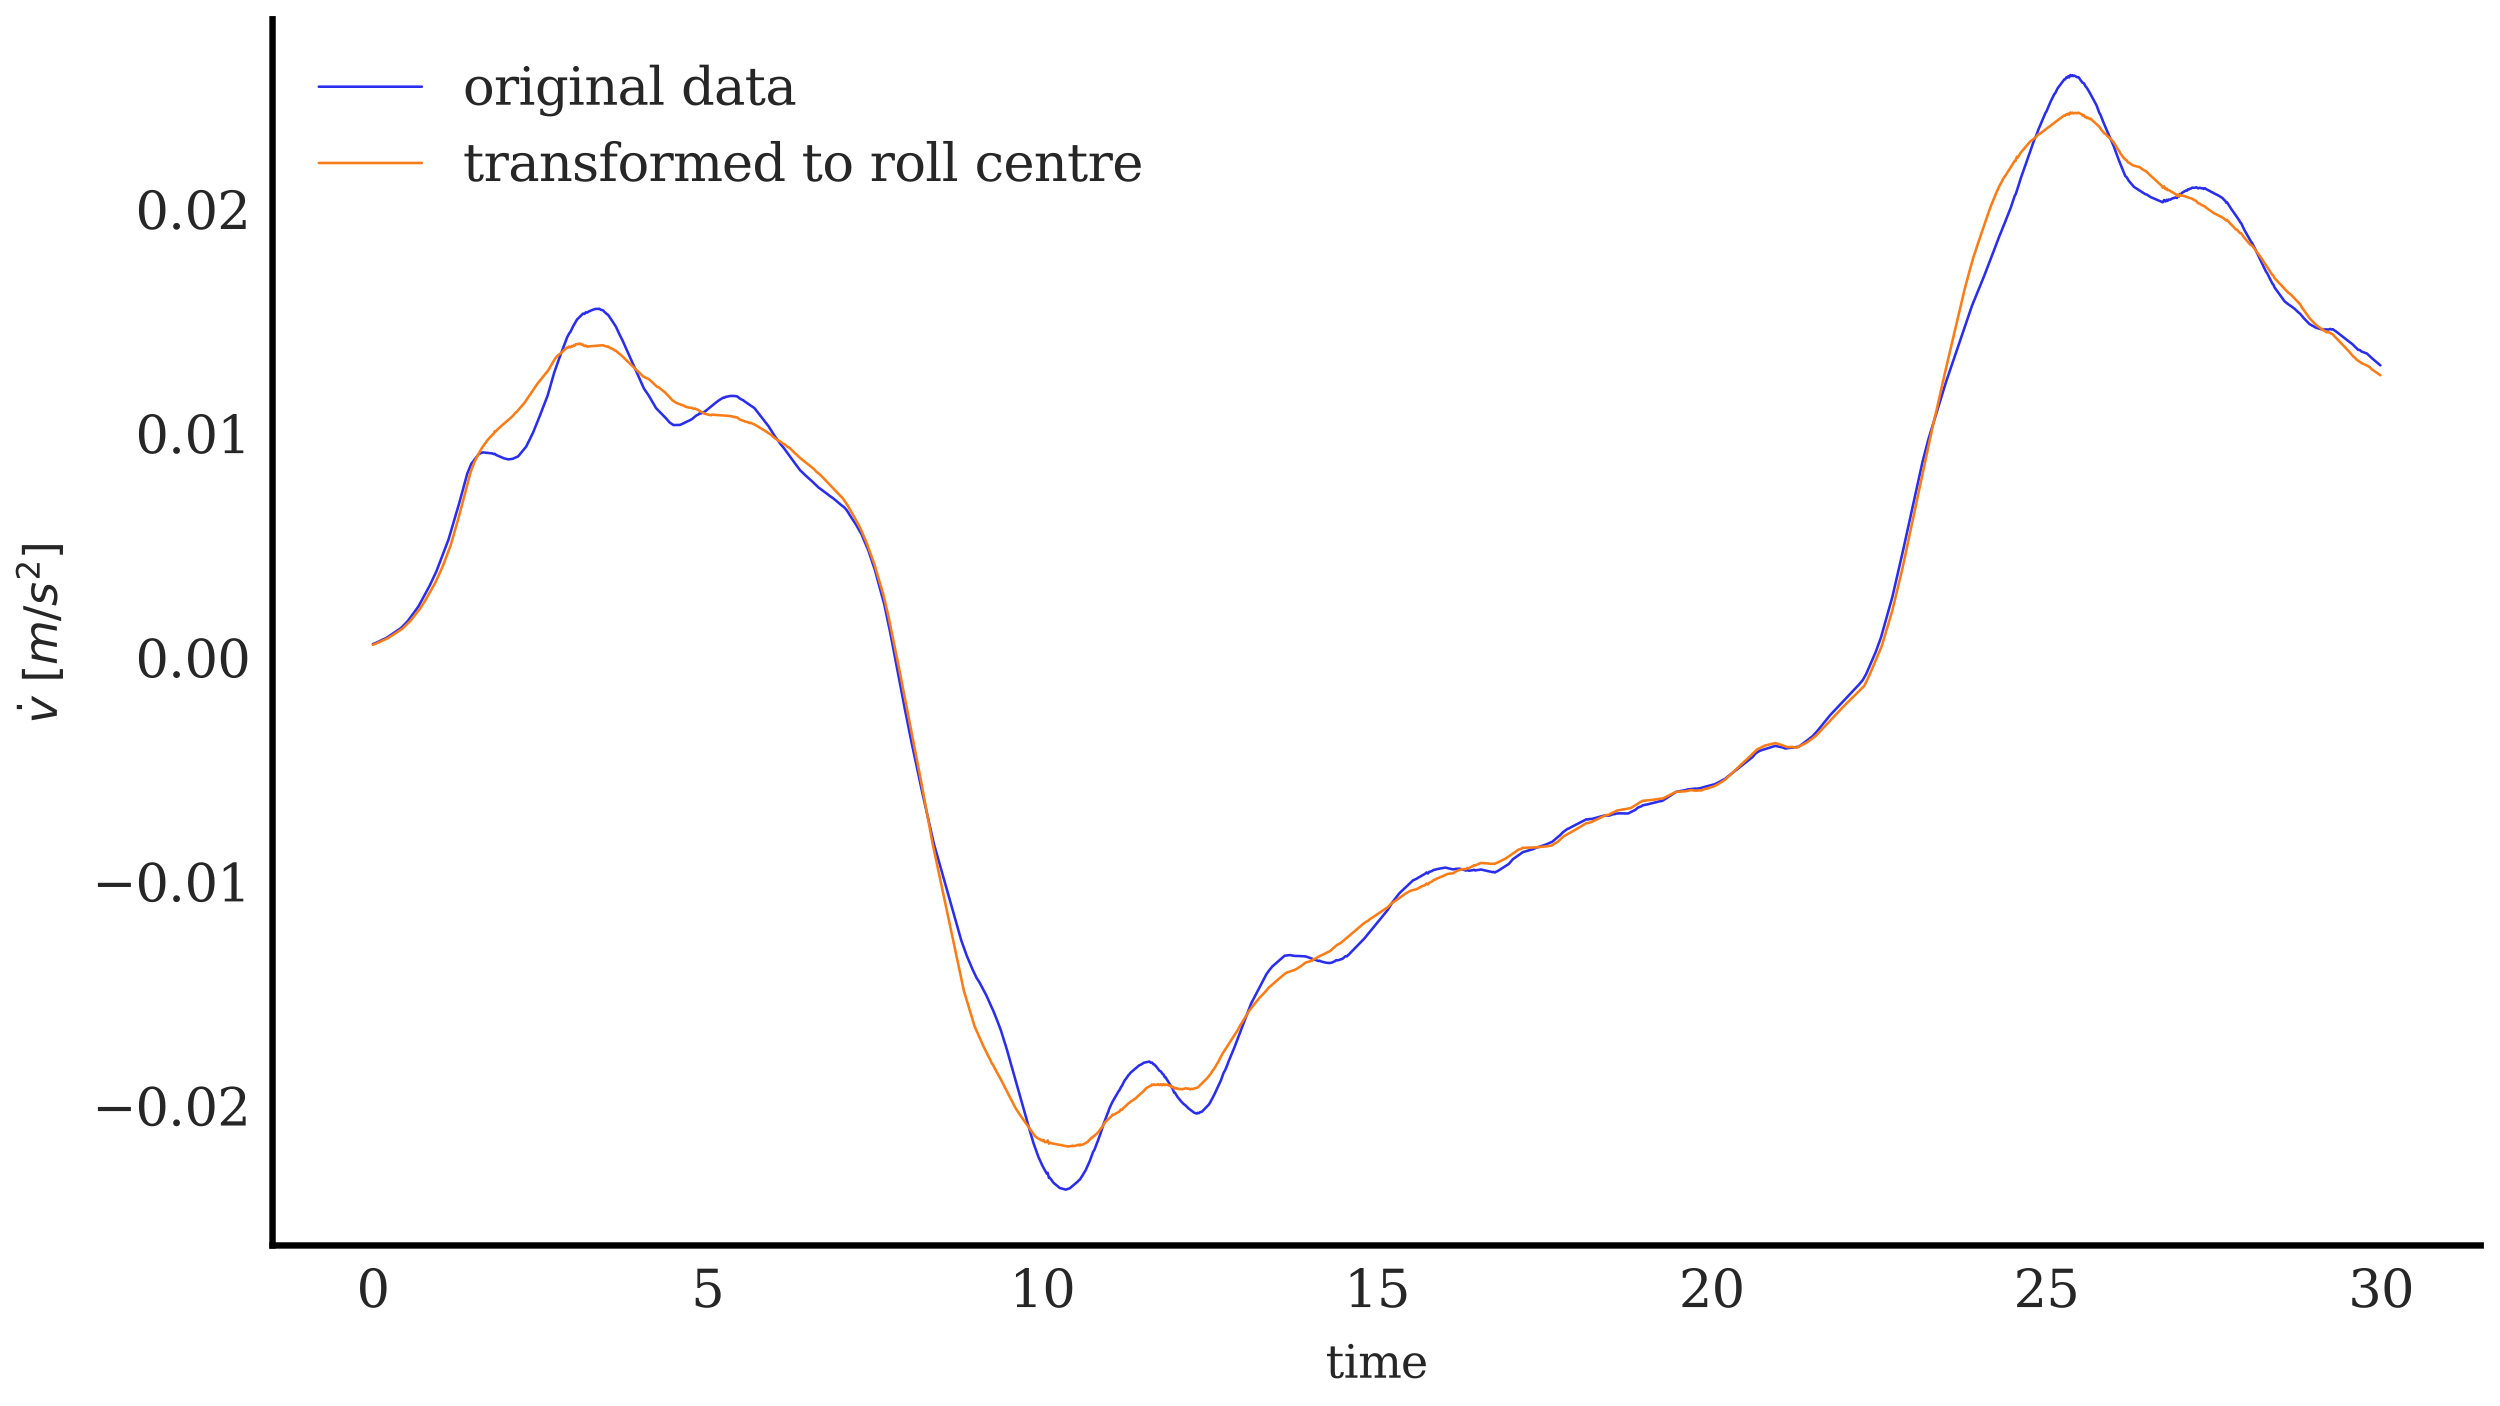 <?xml version="1.0" encoding="utf-8" standalone="no"?>
<!DOCTYPE svg PUBLIC "-//W3C//DTD SVG 1.1//EN"
  "http://www.w3.org/Graphics/SVG/1.1/DTD/svg11.dtd">
<svg xmlns:xlink="http://www.w3.org/1999/xlink" width="388.619pt" height="218.623pt" viewBox="0 0 388.619 218.623" xmlns="http://www.w3.org/2000/svg" version="1.1">
 <defs>
  <style type="text/css">*{stroke-linejoin: round; stroke-linecap: butt}</style>
 </defs>
 <g id="figure_1">
  <g id="patch_1">
   <path d="M 0 218.623 
L 388.619 218.623 
L 388.619 0 
L 0 0 
z
" style="fill: #ffffff"/>
  </g>
  <g id="axes_1">
   <g id="patch_2">
    <path d="M 42.366 193.606 
L 385.619 193.606 
L 385.619 3 
L 42.366 3 
z
" style="fill: #ffffff"/>
   </g>
   <g id="matplotlib.axis_1">
    <g id="xtick_1">
     <g id="line2d_1"/>
     <g id="text_1">
      <!-- 0 -->
      <g style="fill: #262626" transform="translate(55.424 203.184) scale(0.08 -0.08)">
       <defs>
        <path id="DejaVuSerif-30" d="M 2034 219 
Q 2513 219 2750 744 
Q 2988 1269 2988 2328 
Q 2988 3391 2750 3916 
Q 2513 4441 2034 4441 
Q 1556 4441 1318 3916 
Q 1081 3391 1081 2328 
Q 1081 1269 1318 744 
Q 1556 219 2034 219 
z
M 2034 -91 
Q 1275 -91 848 546 
Q 422 1184 422 2328 
Q 422 3475 848 4112 
Q 1275 4750 2034 4750 
Q 2797 4750 3222 4112 
Q 3647 3475 3647 2328 
Q 3647 1184 3222 546 
Q 2797 -91 2034 -91 
z
" transform="scale(0.016)"/>
       </defs>
       <use xlink:href="#DejaVuSerif-30"/>
      </g>
     </g>
    </g>
    <g id="xtick_2">
     <g id="line2d_2"/>
     <g id="text_2">
      <!-- 5 -->
      <g style="fill: #262626" transform="translate(107.449 203.184) scale(0.08 -0.08)">
       <defs>
        <path id="DejaVuSerif-35" d="M 3219 4666 
L 3219 4153 
L 1081 4153 
L 1081 2816 
Q 1244 2928 1461 2984 
Q 1678 3041 1947 3041 
Q 2703 3041 3140 2622 
Q 3578 2203 3578 1478 
Q 3578 738 3136 323 
Q 2694 -91 1894 -91 
Q 1572 -91 1234 -12 
Q 897 66 544 225 
L 544 1131 
L 897 1131 
Q 925 688 1179 453 
Q 1434 219 1894 219 
Q 2388 219 2653 544 
Q 2919 869 2919 1478 
Q 2919 2084 2655 2407 
Q 2391 2731 1894 2731 
Q 1613 2731 1398 2631 
Q 1184 2531 1019 2322 
L 750 2322 
L 750 4666 
L 3219 4666 
z
" transform="scale(0.016)"/>
       </defs>
       <use xlink:href="#DejaVuSerif-35"/>
      </g>
     </g>
    </g>
    <g id="xtick_3">
     <g id="line2d_3"/>
     <g id="text_3">
      <!-- 10 -->
      <g style="fill: #262626" transform="translate(156.93 203.184) scale(0.08 -0.08)">
       <defs>
        <path id="DejaVuSerif-31" d="M 909 0 
L 909 331 
L 1722 331 
L 1722 4213 
L 781 3603 
L 781 4013 
L 1919 4750 
L 2350 4750 
L 2350 331 
L 3163 331 
L 3163 0 
L 909 0 
z
" transform="scale(0.016)"/>
       </defs>
       <use xlink:href="#DejaVuSerif-31"/>
       <use xlink:href="#DejaVuSerif-30" x="63.623"/>
      </g>
     </g>
    </g>
    <g id="xtick_4">
     <g id="line2d_4"/>
     <g id="text_4">
      <!-- 15 -->
      <g style="fill: #262626" transform="translate(208.955 203.184) scale(0.08 -0.08)">
       <use xlink:href="#DejaVuSerif-31"/>
       <use xlink:href="#DejaVuSerif-35" x="63.623"/>
      </g>
     </g>
    </g>
    <g id="xtick_5">
     <g id="line2d_5"/>
     <g id="text_5">
      <!-- 20 -->
      <g style="fill: #262626" transform="translate(260.98 203.184) scale(0.08 -0.08)">
       <defs>
        <path id="DejaVuSerif-32" d="M 819 3553 
L 469 3553 
L 469 4384 
Q 803 4563 1142 4656 
Q 1481 4750 1806 4750 
Q 2534 4750 2956 4397 
Q 3378 4044 3378 3438 
Q 3378 2753 2422 1800 
Q 2347 1728 2309 1691 
L 1131 513 
L 3078 513 
L 3078 1088 
L 3444 1088 
L 3444 0 
L 434 0 
L 434 341 
L 1850 1753 
Q 2319 2222 2519 2614 
Q 2719 3006 2719 3438 
Q 2719 3909 2473 4175 
Q 2228 4441 1797 4441 
Q 1350 4441 1106 4219 
Q 863 3997 819 3553 
z
" transform="scale(0.016)"/>
       </defs>
       <use xlink:href="#DejaVuSerif-32"/>
       <use xlink:href="#DejaVuSerif-30" x="63.623"/>
      </g>
     </g>
    </g>
    <g id="xtick_6">
     <g id="line2d_6"/>
     <g id="text_6">
      <!-- 25 -->
      <g style="fill: #262626" transform="translate(313.005 203.184) scale(0.08 -0.08)">
       <use xlink:href="#DejaVuSerif-32"/>
       <use xlink:href="#DejaVuSerif-35" x="63.623"/>
      </g>
     </g>
    </g>
    <g id="xtick_7">
     <g id="line2d_7"/>
     <g id="text_7">
      <!-- 30 -->
      <g style="fill: #262626" transform="translate(365.031 203.184) scale(0.08 -0.08)">
       <defs>
        <path id="DejaVuSerif-33" d="M 622 4469 
Q 988 4606 1323 4678 
Q 1659 4750 1953 4750 
Q 2638 4750 3022 4454 
Q 3406 4159 3406 3634 
Q 3406 3213 3140 2930 
Q 2875 2647 2388 2547 
Q 2963 2466 3280 2130 
Q 3597 1794 3597 1259 
Q 3597 606 3158 257 
Q 2719 -91 1894 -91 
Q 1528 -91 1179 -12 
Q 831 66 488 225 
L 488 1131 
L 838 1131 
Q 869 681 1141 450 
Q 1413 219 1906 219 
Q 2384 219 2661 495 
Q 2938 772 2938 1253 
Q 2938 1803 2653 2086 
Q 2369 2369 1819 2369 
L 1522 2369 
L 1522 2688 
L 1678 2688 
Q 2225 2688 2498 2914 
Q 2772 3141 2772 3597 
Q 2772 4006 2547 4223 
Q 2322 4441 1900 4441 
Q 1478 4441 1245 4241 
Q 1013 4041 972 3647 
L 622 3647 
L 622 4469 
z
" transform="scale(0.016)"/>
       </defs>
       <use xlink:href="#DejaVuSerif-33"/>
       <use xlink:href="#DejaVuSerif-30" x="63.623"/>
      </g>
     </g>
    </g>
    <g id="text_8">
     <!-- time -->
     <g style="fill: #262626" transform="translate(206.076 214.167) scale(0.07 -0.07)">
      <defs>
       <path id="DejaVuSerif-74" d="M 691 2988 
L 184 2988 
L 184 3322 
L 691 3322 
L 691 4353 
L 1269 4353 
L 1269 3322 
L 2350 3322 
L 2350 2988 
L 1269 2988 
L 1269 878 
Q 1269 456 1350 337 
Q 1431 219 1650 219 
Q 1875 219 1978 351 
Q 2081 484 2088 781 
L 2522 781 
Q 2497 328 2275 118 
Q 2053 -91 1600 -91 
Q 1103 -91 897 129 
Q 691 350 691 878 
L 691 2988 
z
" transform="scale(0.016)"/>
       <path id="DejaVuSerif-69" d="M 622 4353 
Q 622 4497 726 4603 
Q 831 4709 978 4709 
Q 1122 4709 1226 4603 
Q 1331 4497 1331 4353 
Q 1331 4206 1228 4103 
Q 1125 4000 978 4000 
Q 831 4000 726 4103 
Q 622 4206 622 4353 
z
M 1356 331 
L 1900 331 
L 1900 0 
L 231 0 
L 231 331 
L 781 331 
L 781 2988 
L 231 2988 
L 231 3322 
L 1356 3322 
L 1356 331 
z
" transform="scale(0.016)"/>
       <path id="DejaVuSerif-6d" d="M 3316 2675 
Q 3481 3041 3739 3227 
Q 3997 3413 4341 3413 
Q 4863 3413 5119 3089 
Q 5375 2766 5375 2113 
L 5375 331 
L 5894 331 
L 5894 0 
L 4300 0 
L 4300 331 
L 4800 331 
L 4800 2047 
Q 4800 2556 4650 2772 
Q 4500 2988 4153 2988 
Q 3769 2988 3567 2697 
Q 3366 2406 3366 1850 
L 3366 331 
L 3866 331 
L 3866 0 
L 2291 0 
L 2291 331 
L 2791 331 
L 2791 2069 
Q 2791 2566 2641 2777 
Q 2491 2988 2144 2988 
Q 1759 2988 1557 2697 
Q 1356 2406 1356 1850 
L 1356 331 
L 1856 331 
L 1856 0 
L 263 0 
L 263 331 
L 781 331 
L 781 2994 
L 231 2994 
L 231 3322 
L 1356 3322 
L 1356 2731 
Q 1516 3063 1762 3238 
Q 2009 3413 2322 3413 
Q 2709 3413 2968 3220 
Q 3228 3028 3316 2675 
z
" transform="scale(0.016)"/>
       <path id="DejaVuSerif-65" d="M 3469 1600 
L 991 1600 
L 991 1575 
Q 991 903 1244 561 
Q 1497 219 1991 219 
Q 2369 219 2611 417 
Q 2853 616 2950 1006 
L 3413 1006 
Q 3275 459 2904 184 
Q 2534 -91 1931 -91 
Q 1203 -91 761 389 
Q 319 869 319 1663 
Q 319 2450 753 2931 
Q 1188 3413 1894 3413 
Q 2647 3413 3050 2948 
Q 3453 2484 3469 1600 
z
M 2791 1931 
Q 2772 2513 2545 2808 
Q 2319 3103 1894 3103 
Q 1497 3103 1269 2806 
Q 1041 2509 991 1931 
L 2791 1931 
z
" transform="scale(0.016)"/>
      </defs>
      <use xlink:href="#DejaVuSerif-74"/>
      <use xlink:href="#DejaVuSerif-69" x="40.186"/>
      <use xlink:href="#DejaVuSerif-6d" x="72.168"/>
      <use xlink:href="#DejaVuSerif-65" x="166.992"/>
     </g>
    </g>
   </g>
   <g id="matplotlib.axis_2">
    <g id="ytick_1">
     <g id="line2d_8"/>
     <g id="text_9">
      <!-- −0.02 -->
      <g style="fill: #262626" transform="translate(14.35 174.96) scale(0.08 -0.08)">
       <defs>
        <path id="DejaVuSerif-2212" d="M 678 2259 
L 4684 2259 
L 4684 1753 
L 678 1753 
L 678 2259 
z
" transform="scale(0.016)"/>
        <path id="DejaVuSerif-2e" d="M 603 325 
Q 603 500 722 622 
Q 841 744 1019 744 
Q 1191 744 1312 622 
Q 1434 500 1434 325 
Q 1434 153 1312 31 
Q 1191 -91 1019 -91 
Q 841 -91 722 29 
Q 603 150 603 325 
z
" transform="scale(0.016)"/>
       </defs>
       <use xlink:href="#DejaVuSerif-2212"/>
       <use xlink:href="#DejaVuSerif-30" x="83.789"/>
       <use xlink:href="#DejaVuSerif-2e" x="147.412"/>
       <use xlink:href="#DejaVuSerif-30" x="179.199"/>
       <use xlink:href="#DejaVuSerif-32" x="242.822"/>
      </g>
     </g>
    </g>
    <g id="ytick_2">
     <g id="line2d_9"/>
     <g id="text_10">
      <!-- −0.01 -->
      <g style="fill: #262626" transform="translate(14.35 140.12) scale(0.08 -0.08)">
       <use xlink:href="#DejaVuSerif-2212"/>
       <use xlink:href="#DejaVuSerif-30" x="83.789"/>
       <use xlink:href="#DejaVuSerif-2e" x="147.412"/>
       <use xlink:href="#DejaVuSerif-30" x="179.199"/>
       <use xlink:href="#DejaVuSerif-31" x="242.822"/>
      </g>
     </g>
    </g>
    <g id="ytick_3">
     <g id="line2d_10"/>
     <g id="text_11">
      <!-- 0.00 -->
      <g style="fill: #262626" transform="translate(21.054 105.28) scale(0.08 -0.08)">
       <use xlink:href="#DejaVuSerif-30"/>
       <use xlink:href="#DejaVuSerif-2e" x="63.623"/>
       <use xlink:href="#DejaVuSerif-30" x="95.41"/>
       <use xlink:href="#DejaVuSerif-30" x="159.033"/>
      </g>
     </g>
    </g>
    <g id="ytick_4">
     <g id="line2d_11"/>
     <g id="text_12">
      <!-- 0.01 -->
      <g style="fill: #262626" transform="translate(21.054 70.439) scale(0.08 -0.08)">
       <use xlink:href="#DejaVuSerif-30"/>
       <use xlink:href="#DejaVuSerif-2e" x="63.623"/>
       <use xlink:href="#DejaVuSerif-30" x="95.41"/>
       <use xlink:href="#DejaVuSerif-31" x="159.033"/>
      </g>
     </g>
    </g>
    <g id="ytick_5">
     <g id="line2d_12"/>
     <g id="text_13">
      <!-- 0.02 -->
      <g style="fill: #262626" transform="translate(21.054 35.599) scale(0.08 -0.08)">
       <use xlink:href="#DejaVuSerif-30"/>
       <use xlink:href="#DejaVuSerif-2e" x="63.623"/>
       <use xlink:href="#DejaVuSerif-30" x="95.41"/>
       <use xlink:href="#DejaVuSerif-32" x="159.033"/>
      </g>
     </g>
    </g>
    <g id="text_14">
     <!-- $\dot{v}$ $[m/s^2]$ -->
     <g style="fill: #262626" transform="translate(8.894 112.478) rotate(-90) scale(0.07 -0.07)">
      <defs>
       <path id="DejaVuSans-307" d="M -1894 4863 
L -1319 4863 
L -1319 4134 
L -1894 4134 
L -1894 4863 
z
M -1600 3584 
L -1600 3584 
z
" transform="scale(0.016)"/>
       <path id="DejaVuSans-Oblique-76" d="M 459 3500 
L 1069 3500 
L 1581 525 
L 3256 3500 
L 3866 3500 
L 1875 0 
L 1100 0 
L 459 3500 
z
" transform="scale(0.016)"/>
       <path id="DejaVuSerif-20" transform="scale(0.016)"/>
       <path id="DejaVuSans-5b" d="M 550 4863 
L 1875 4863 
L 1875 4416 
L 1125 4416 
L 1125 -397 
L 1875 -397 
L 1875 -844 
L 550 -844 
L 550 4863 
z
" transform="scale(0.016)"/>
       <path id="DejaVuSans-Oblique-6d" d="M 5747 2113 
L 5338 0 
L 4763 0 
L 5166 2094 
Q 5191 2228 5203 2325 
Q 5216 2422 5216 2491 
Q 5216 2772 5059 2928 
Q 4903 3084 4622 3084 
Q 4203 3084 3875 2770 
Q 3547 2456 3450 1953 
L 3066 0 
L 2491 0 
L 2900 2094 
Q 2925 2209 2937 2307 
Q 2950 2406 2950 2484 
Q 2950 2769 2794 2926 
Q 2638 3084 2363 3084 
Q 1938 3084 1609 2770 
Q 1281 2456 1184 1953 
L 800 0 
L 225 0 
L 909 3500 
L 1484 3500 
L 1375 2956 
Q 1609 3263 1923 3423 
Q 2238 3584 2597 3584 
Q 2978 3584 3223 3384 
Q 3469 3184 3519 2828 
Q 3781 3197 4126 3390 
Q 4472 3584 4856 3584 
Q 5306 3584 5551 3325 
Q 5797 3066 5797 2591 
Q 5797 2488 5784 2364 
Q 5772 2241 5747 2113 
z
" transform="scale(0.016)"/>
       <path id="DejaVuSans-2f" d="M 1625 4666 
L 2156 4666 
L 531 -594 
L 0 -594 
L 1625 4666 
z
" transform="scale(0.016)"/>
       <path id="DejaVuSans-Oblique-73" d="M 3200 3397 
L 3091 2853 
Q 2863 2978 2609 3040 
Q 2356 3103 2088 3103 
Q 1634 3103 1373 2948 
Q 1113 2794 1113 2528 
Q 1113 2219 1719 2053 
Q 1766 2041 1788 2034 
L 1972 1978 
Q 2547 1819 2739 1644 
Q 2931 1469 2931 1166 
Q 2931 609 2489 259 
Q 2047 -91 1331 -91 
Q 1053 -91 747 -37 
Q 441 16 72 128 
L 184 722 
Q 500 559 806 475 
Q 1113 391 1394 391 
Q 1816 391 2080 572 
Q 2344 753 2344 1031 
Q 2344 1331 1650 1516 
L 1591 1531 
L 1394 1581 
Q 956 1697 753 1886 
Q 550 2075 550 2369 
Q 550 2928 970 3256 
Q 1391 3584 2113 3584 
Q 2397 3584 2667 3537 
Q 2938 3491 3200 3397 
z
" transform="scale(0.016)"/>
       <path id="DejaVuSans-32" d="M 1228 531 
L 3431 531 
L 3431 0 
L 469 0 
L 469 531 
Q 828 903 1448 1529 
Q 2069 2156 2228 2338 
Q 2531 2678 2651 2914 
Q 2772 3150 2772 3378 
Q 2772 3750 2511 3984 
Q 2250 4219 1831 4219 
Q 1534 4219 1204 4116 
Q 875 4013 500 3803 
L 500 4441 
Q 881 4594 1212 4672 
Q 1544 4750 1819 4750 
Q 2544 4750 2975 4387 
Q 3406 4025 3406 3419 
Q 3406 3131 3298 2873 
Q 3191 2616 2906 2266 
Q 2828 2175 2409 1742 
Q 1991 1309 1228 531 
z
" transform="scale(0.016)"/>
       <path id="DejaVuSans-5d" d="M 1947 4863 
L 1947 -844 
L 622 -844 
L 622 -397 
L 1369 -397 
L 1369 4416 
L 622 4416 
L 622 4863 
L 1947 4863 
z
" transform="scale(0.016)"/>
      </defs>
      <use xlink:href="#DejaVuSans-307" transform="translate(62.389 11.953)"/>
      <use xlink:href="#DejaVuSans-Oblique-76" transform="translate(0 0.766)"/>
      <use xlink:href="#DejaVuSerif-20" transform="translate(59.18 0.766)"/>
      <use xlink:href="#DejaVuSans-5b" transform="translate(90.967 0.766)"/>
      <use xlink:href="#DejaVuSans-Oblique-6d" transform="translate(129.98 0.766)"/>
      <use xlink:href="#DejaVuSans-2f" transform="translate(227.393 0.766)"/>
      <use xlink:href="#DejaVuSans-Oblique-73" transform="translate(261.084 0.766)"/>
      <use xlink:href="#DejaVuSans-32" transform="translate(317.833 39.047) scale(0.7)"/>
      <use xlink:href="#DejaVuSans-5d" transform="translate(365.104 0.766)"/>
     </g>
    </g>
   </g>
   <g id="line2d_13">
    <path d="M 57.969 100.121 
L 58.489 99.913 
L 60.154 99.107 
L 62.339 97.622 
L 63.38 96.548 
L 65.044 94.276 
L 66.813 90.996 
L 67.854 88.775 
L 69.727 83.845 
L 71.391 78.187 
L 72.64 73.61 
L 73.264 72.097 
L 74.409 70.61 
L 74.617 70.498 
L 75.033 70.321 
L 76.49 70.477 
L 76.803 70.594 
L 76.906 70.533 
L 77.114 70.722 
L 77.426 70.859 
L 78.363 71.249 
L 78.779 71.349 
L 78.987 71.41 
L 79.507 71.347 
L 79.716 71.314 
L 80.548 70.938 
L 81.797 69.417 
L 82.837 67.306 
L 83.878 64.732 
L 85.126 61.49 
L 86.167 57.87 
L 86.895 55.809 
L 88.144 52.474 
L 88.352 52.062 
L 88.56 51.713 
L 88.664 51.609 
L 89.08 50.743 
L 89.704 49.656 
L 90.641 48.742 
L 90.849 48.802 
L 91.057 48.549 
L 91.265 48.597 
L 91.577 48.384 
L 92.41 48.06 
L 92.618 48.015 
L 92.826 48.012 
L 93.034 48.029 
L 93.138 47.987 
L 93.346 48.124 
L 93.762 48.256 
L 93.971 48.489 
L 94.178 48.673 
L 94.387 48.866 
L 94.491 48.904 
L 94.803 49.353 
L 95.323 50.128 
L 95.739 50.774 
L 96.259 51.9 
L 96.78 52.95 
L 100.109 60.422 
L 100.838 61.476 
L 101.982 63.442 
L 103.647 65.149 
L 104.063 65.649 
L 104.688 66.074 
L 105.728 66.048 
L 107.393 65.248 
L 107.705 65.046 
L 107.913 64.851 
L 108.329 64.523 
L 108.537 64.46 
L 108.745 64.265 
L 108.954 64.28 
L 109.474 64.029 
L 109.682 63.885 
L 110.619 63.123 
L 111.035 62.787 
L 111.347 62.529 
L 111.867 62.154 
L 112.075 62.024 
L 112.491 61.787 
L 112.595 61.84 
L 112.803 61.685 
L 113.012 61.659 
L 113.532 61.554 
L 113.74 61.552 
L 114.156 61.555 
L 114.469 61.608 
L 114.572 61.604 
L 114.989 61.942 
L 115.301 62.117 
L 115.509 62.202 
L 115.717 62.374 
L 117.278 63.44 
L 119.463 66.253 
L 120.399 67.741 
L 121.44 69.162 
L 121.856 69.66 
L 123.521 71.951 
L 124.353 73.071 
L 125.186 73.876 
L 126.122 74.717 
L 127.267 75.806 
L 127.579 76.029 
L 129.035 77.124 
L 129.452 77.411 
L 130.076 77.923 
L 130.7 78.456 
L 131.221 78.85 
L 131.637 79.331 
L 132.365 80.494 
L 132.989 81.43 
L 133.926 83.063 
L 134.966 85.522 
L 136.007 88.609 
L 137.464 93.977 
L 138.4 98.423 
L 140.689 110.384 
L 141.73 115.562 
L 143.394 123.332 
L 145.163 131.126 
L 149.429 146.191 
L 150.262 148.519 
L 151.198 150.731 
L 151.822 152.033 
L 152.239 152.677 
L 153.175 154.449 
L 153.383 154.859 
L 154.216 156.721 
L 154.424 157.174 
L 154.944 158.475 
L 155.568 160.112 
L 156.505 163.108 
L 160.147 175.991 
L 160.667 177.728 
L 161.395 179.781 
L 162.02 181.166 
L 162.54 182.123 
L 162.748 182.459 
L 162.852 182.317 
L 163.06 183.102 
L 163.164 183.039 
L 163.58 183.6 
L 163.788 183.888 
L 164.309 184.31 
L 164.517 184.481 
L 164.725 184.663 
L 165.661 184.921 
L 165.869 184.859 
L 166.285 184.724 
L 167.534 183.668 
L 167.742 183.432 
L 167.846 183.392 
L 168.055 183.059 
L 168.262 182.735 
L 168.783 181.861 
L 169.407 180.473 
L 169.927 179.032 
L 170.135 178.724 
L 170.344 178.145 
L 170.656 177.349 
L 171.072 176.205 
L 171.592 174.608 
L 172.529 172.129 
L 172.841 171.466 
L 173.049 171.072 
L 173.882 169.631 
L 173.985 169.513 
L 174.298 168.913 
L 174.401 168.803 
L 174.818 167.949 
L 175.026 167.703 
L 175.442 167.092 
L 175.546 167.017 
L 175.754 166.737 
L 177.107 165.587 
L 177.419 165.458 
L 177.835 165.192 
L 178.668 165.017 
L 178.876 165.198 
L 179.084 165.168 
L 179.292 165.439 
L 179.396 165.443 
L 179.708 165.75 
L 180.228 166.43 
L 180.436 166.547 
L 180.749 166.965 
L 180.853 167.013 
L 181.061 167.457 
L 181.165 167.433 
L 182.309 169.302 
L 182.517 169.835 
L 182.622 169.827 
L 183.038 170.509 
L 183.662 171.277 
L 183.974 171.591 
L 184.39 171.921 
L 184.702 172.262 
L 185.639 172.974 
L 186.055 173.101 
L 186.159 172.99 
L 186.367 173.038 
L 186.576 172.862 
L 186.783 172.852 
L 186.992 172.649 
L 187.928 171.683 
L 188.136 171.34 
L 188.761 170.147 
L 189.801 167.903 
L 190.217 166.741 
L 190.425 166.391 
L 190.738 165.666 
L 190.946 165.08 
L 191.882 162.824 
L 194.483 155.999 
L 196.876 151.409 
L 197.397 150.7 
L 197.813 150.201 
L 198.437 149.664 
L 199.686 148.565 
L 200.518 148.466 
L 201.247 148.594 
L 201.663 148.606 
L 201.871 148.607 
L 202.911 148.668 
L 203.12 148.724 
L 204.992 149.394 
L 205.096 149.338 
L 205.409 149.466 
L 206.033 149.633 
L 206.449 149.689 
L 206.657 149.696 
L 207.073 149.626 
L 207.386 149.457 
L 207.49 149.443 
L 207.698 149.253 
L 207.906 149.28 
L 208.218 149.204 
L 208.738 149.012 
L 209.154 148.635 
L 209.363 148.671 
L 209.571 148.442 
L 209.675 148.393 
L 209.883 148.153 
L 212.068 145.905 
L 215.71 141.452 
L 216.438 140.272 
L 217.478 138.917 
L 217.895 138.503 
L 219.664 136.839 
L 220.184 136.612 
L 220.392 136.473 
L 221.433 135.879 
L 221.64 135.741 
L 221.745 135.619 
L 221.953 135.779 
L 222.161 135.543 
L 222.577 135.406 
L 222.889 135.212 
L 223.097 135.199 
L 223.306 135.116 
L 224.658 134.864 
L 225.802 135.134 
L 226.011 135.129 
L 226.219 135.074 
L 226.427 135.056 
L 226.843 135.032 
L 227.051 135.083 
L 227.363 135.162 
L 227.884 135.332 
L 228.092 135.242 
L 228.3 135.352 
L 228.508 135.331 
L 228.924 135.277 
L 229.132 135.199 
L 229.34 135.318 
L 229.548 135.255 
L 229.965 135.214 
L 230.173 135.158 
L 232.046 135.58 
L 232.15 135.521 
L 232.358 135.634 
L 232.566 135.511 
L 232.774 135.43 
L 234.543 134.294 
L 235.167 133.566 
L 236.728 132.46 
L 238.289 132.006 
L 238.913 131.729 
L 239.121 131.69 
L 239.329 131.605 
L 240.057 131.36 
L 240.37 131.254 
L 241.306 130.841 
L 242.555 129.782 
L 242.971 129.351 
L 243.699 128.828 
L 243.907 128.777 
L 244.22 128.58 
L 246.613 127.352 
L 246.821 127.394 
L 247.029 127.317 
L 247.445 127.306 
L 249.422 126.761 
L 250.15 126.785 
L 250.775 126.561 
L 250.983 126.567 
L 251.191 126.475 
L 251.711 126.429 
L 253.064 126.457 
L 254.208 125.889 
L 254.625 125.53 
L 255.145 125.342 
L 255.353 125.187 
L 256.081 125.04 
L 257.538 124.676 
L 257.85 124.583 
L 258.267 124.526 
L 258.474 124.453 
L 260.555 123.097 
L 262.116 122.794 
L 262.325 122.717 
L 263.469 122.586 
L 263.885 122.6 
L 264.197 122.536 
L 266.59 121.888 
L 267.007 121.678 
L 268.151 121.073 
L 268.984 120.398 
L 272.417 117.69 
L 272.937 117.088 
L 273.562 116.7 
L 275.955 115.946 
L 277.1 116.189 
L 277.516 116.353 
L 279.597 116.079 
L 280.533 115.39 
L 281.782 114.417 
L 282.51 113.614 
L 284.487 111.17 
L 288.961 106.425 
L 289.586 105.681 
L 290.106 104.741 
L 291.563 101.369 
L 292.395 99.084 
L 294.164 92.788 
L 295.829 85.552 
L 298.846 71.819 
L 299.783 68.219 
L 302.488 59.426 
L 306.546 47.512 
L 308.419 42.929 
L 310.188 38.321 
L 310.396 37.762 
L 310.812 36.66 
L 311.02 36.173 
L 311.956 33.832 
L 312.581 32.238 
L 313.205 30.372 
L 313.309 30.256 
L 313.621 29.314 
L 314.142 27.664 
L 316.222 21.735 
L 316.535 21.059 
L 316.847 20.18 
L 317.991 17.481 
L 318.095 17.369 
L 318.512 16.385 
L 318.72 15.885 
L 319.344 14.614 
L 319.448 14.539 
L 319.864 13.714 
L 320.905 12.323 
L 321.009 12.347 
L 321.217 12.022 
L 321.321 12.087 
L 321.529 11.855 
L 321.633 12.03 
L 321.841 11.664 
L 321.945 11.815 
L 322.153 11.691 
L 322.257 11.831 
L 322.466 11.747 
L 322.882 12.012 
L 323.09 12 
L 323.714 12.844 
L 323.922 12.927 
L 324.235 13.481 
L 324.338 13.584 
L 324.547 13.909 
L 324.755 14.253 
L 325.899 16.372 
L 326.315 17.494 
L 326.523 17.865 
L 326.94 18.943 
L 327.564 20.412 
L 328.604 22.801 
L 329.333 24.806 
L 330.373 27.38 
L 330.581 27.54 
L 330.894 28.075 
L 331.726 29.059 
L 333.495 30.193 
L 333.703 30.232 
L 334.015 30.451 
L 334.327 30.645 
L 336.2 31.443 
L 336.408 31.09 
L 336.616 31.311 
L 336.825 31.057 
L 336.929 31.227 
L 337.137 31.012 
L 337.345 31.047 
L 337.657 30.861 
L 338.281 30.675 
L 338.385 30.779 
L 338.593 30.371 
L 338.698 30.557 
L 338.906 30.139 
L 339.01 30.168 
L 339.322 29.885 
L 339.842 29.597 
L 339.946 29.635 
L 340.154 29.412 
L 340.258 29.444 
L 340.466 29.307 
L 340.57 29.32 
L 340.778 29.17 
L 341.195 29.197 
L 341.403 29.11 
L 341.715 29.278 
L 341.923 29.184 
L 342.235 29.276 
L 342.443 29.253 
L 342.547 29.374 
L 342.755 29.255 
L 342.964 29.412 
L 343.172 29.521 
L 343.588 29.728 
L 343.796 29.869 
L 343.9 29.886 
L 344.108 30.026 
L 344.836 30.384 
L 345.045 30.514 
L 345.461 30.764 
L 345.773 31.108 
L 345.877 31.184 
L 346.085 31.525 
L 346.189 31.452 
L 346.813 32.434 
L 348.062 34.222 
L 348.27 34.603 
L 348.374 34.679 
L 348.894 35.767 
L 349.935 37.601 
L 350.039 37.704 
L 350.351 38.293 
L 350.559 38.705 
L 352.224 42.187 
L 352.432 42.485 
L 352.744 43.114 
L 353.265 44.135 
L 353.369 44.198 
L 353.577 44.689 
L 355.137 46.847 
L 355.762 47.339 
L 356.282 47.692 
L 356.698 48.007 
L 357.322 48.6 
L 357.531 48.759 
L 357.843 49.13 
L 358.155 49.493 
L 358.987 50.358 
L 359.508 50.67 
L 359.612 50.693 
L 359.82 50.838 
L 360.028 50.947 
L 361.068 51.247 
L 361.485 51.201 
L 362.005 51.224 
L 362.213 51.129 
L 362.421 51.224 
L 362.629 51.177 
L 362.941 51.409 
L 363.149 51.533 
L 365.438 53.327 
L 365.647 53.472 
L 366.583 54.395 
L 366.791 54.387 
L 367.103 54.648 
L 367.936 54.958 
L 368.768 55.733 
L 370.017 56.792 
L 370.017 56.792 
" clip-path="url(#pfe47a6d3ce)" style="fill: none; stroke: #2a2eec; stroke-width: 0.4; stroke-linecap: round"/>
   </g>
   <g id="line2d_14">
    <path d="M 57.969 100.234 
L 58.489 100.035 
L 60.362 99.161 
L 62.547 97.736 
L 63.796 96.51 
L 65.252 94.67 
L 66.085 93.372 
L 67.646 90.622 
L 68.79 88.112 
L 70.039 84.814 
L 71.287 80.478 
L 73.161 73.37 
L 73.785 71.75 
L 74.305 70.698 
L 74.929 69.601 
L 75.866 68.305 
L 76.074 68.087 
L 76.594 67.518 
L 76.698 67.503 
L 76.906 67.054 
L 77.01 67.118 
L 77.426 66.66 
L 79.611 64.758 
L 80.132 64.155 
L 80.34 63.99 
L 81.484 62.68 
L 83.566 59.613 
L 83.878 59.232 
L 85.23 57.548 
L 86.271 55.767 
L 86.791 55.179 
L 86.999 55.053 
L 88.144 54.024 
L 88.248 54.059 
L 88.456 53.879 
L 88.664 53.994 
L 88.872 53.787 
L 88.976 53.88 
L 89.184 53.687 
L 89.288 53.756 
L 89.496 53.507 
L 89.808 53.501 
L 90.016 53.405 
L 90.121 53.494 
L 90.329 53.445 
L 90.433 53.57 
L 90.641 53.576 
L 90.849 53.796 
L 91.057 53.714 
L 91.265 53.883 
L 91.577 53.843 
L 93.762 53.66 
L 93.971 53.775 
L 94.178 53.832 
L 94.387 53.883 
L 94.491 53.851 
L 94.699 54.012 
L 95.115 54.187 
L 95.323 54.323 
L 95.427 54.345 
L 95.635 54.527 
L 95.739 54.527 
L 96.052 54.808 
L 96.468 55.123 
L 96.78 55.426 
L 100.005 58.533 
L 100.63 58.828 
L 100.838 58.909 
L 102.19 60.162 
L 102.398 60.187 
L 102.607 60.388 
L 103.335 60.955 
L 104.376 62.054 
L 104.583 62.273 
L 105.104 62.618 
L 105.728 62.858 
L 106.248 63.039 
L 106.561 63.216 
L 107.185 63.379 
L 107.393 63.392 
L 107.497 63.374 
L 107.809 63.558 
L 108.017 63.493 
L 108.226 63.599 
L 108.433 63.68 
L 109.578 64.34 
L 109.786 64.362 
L 109.994 64.44 
L 110.514 64.551 
L 110.722 64.434 
L 110.931 64.477 
L 113.22 64.645 
L 113.74 64.712 
L 114.26 64.855 
L 114.469 64.872 
L 114.572 64.875 
L 114.989 65.194 
L 115.301 65.332 
L 115.509 65.382 
L 115.925 65.557 
L 116.341 65.652 
L 116.445 65.762 
L 116.653 65.715 
L 116.966 65.846 
L 117.382 66.024 
L 118.318 66.611 
L 118.942 66.977 
L 119.879 67.599 
L 120.191 67.902 
L 121.024 68.526 
L 121.232 68.594 
L 121.752 68.988 
L 121.96 69.055 
L 122.376 69.41 
L 122.896 69.747 
L 123.313 70.21 
L 123.625 70.486 
L 124.457 71.259 
L 126.538 72.918 
L 126.85 73.275 
L 127.267 73.611 
L 127.579 73.88 
L 131.012 77.473 
L 131.741 78.527 
L 133.093 80.915 
L 133.718 82.083 
L 134.654 84.235 
L 135.903 87.655 
L 137.36 92.615 
L 138.088 95.731 
L 139.753 103.855 
L 143.186 121.48 
L 144.955 131.055 
L 149.846 154.065 
L 151.51 159.576 
L 152.863 162.615 
L 153.799 164.493 
L 154.216 165.37 
L 154.32 165.452 
L 154.736 166.26 
L 155.256 167.218 
L 155.568 167.77 
L 156.817 170.212 
L 157.857 172.226 
L 158.066 172.566 
L 158.482 173.2 
L 160.875 176.596 
L 161.083 176.746 
L 161.499 177.061 
L 161.603 177.044 
L 161.811 177.241 
L 161.915 177.187 
L 162.123 177.376 
L 162.228 177.223 
L 162.436 177.552 
L 162.644 177.536 
L 162.748 177.532 
L 162.852 177.276 
L 163.06 177.778 
L 163.164 177.61 
L 163.476 177.724 
L 165.973 178.211 
L 166.182 178.192 
L 166.494 178.165 
L 166.702 178.092 
L 166.806 178.178 
L 167.014 178.102 
L 167.118 178.137 
L 167.326 178.051 
L 167.534 178.026 
L 167.638 177.932 
L 167.846 178.062 
L 167.95 177.916 
L 168.158 177.982 
L 168.471 177.843 
L 169.095 177.487 
L 169.303 177.249 
L 169.511 177.025 
L 169.72 176.825 
L 169.823 176.831 
L 170.032 176.574 
L 170.135 176.57 
L 170.344 176.325 
L 170.448 176.294 
L 170.656 176.028 
L 170.76 175.97 
L 170.968 175.647 
L 171.384 175.114 
L 171.8 174.428 
L 172.841 173.454 
L 172.945 173.26 
L 173.049 173.332 
L 173.882 172.85 
L 173.985 172.839 
L 174.193 172.482 
L 174.401 172.513 
L 174.61 172.261 
L 175.234 171.702 
L 175.442 171.479 
L 175.546 171.452 
L 175.754 171.244 
L 176.17 170.992 
L 176.379 170.804 
L 176.483 170.81 
L 176.795 170.468 
L 177.731 169.662 
L 178.147 169.176 
L 178.772 168.808 
L 178.876 168.809 
L 179.084 168.589 
L 179.292 168.671 
L 179.396 168.569 
L 179.604 168.649 
L 179.812 168.611 
L 179.916 168.624 
L 180.02 168.519 
L 180.228 168.668 
L 180.436 168.539 
L 180.645 168.71 
L 180.853 168.505 
L 181.061 168.696 
L 181.269 168.57 
L 181.477 168.658 
L 181.581 168.628 
L 181.789 168.789 
L 181.893 168.739 
L 182.101 168.974 
L 182.309 168.943 
L 182.517 169.211 
L 182.622 169.074 
L 182.83 169.222 
L 182.934 169.162 
L 183.142 169.278 
L 183.35 169.251 
L 183.454 169.341 
L 183.662 169.283 
L 183.766 169.319 
L 183.974 169.254 
L 184.39 169.159 
L 184.598 169.248 
L 184.807 169.207 
L 185.015 169.337 
L 185.223 169.258 
L 185.431 169.284 
L 185.639 169.194 
L 186.055 169.085 
L 186.263 168.974 
L 187.408 167.846 
L 187.616 167.657 
L 188.24 166.848 
L 188.553 166.343 
L 188.656 166.264 
L 188.969 165.742 
L 189.489 164.869 
L 189.697 164.432 
L 190.113 163.668 
L 190.321 163.358 
L 192.402 160.111 
L 192.611 159.713 
L 192.819 159.351 
L 194.171 157.145 
L 195.003 156.069 
L 195.836 155.049 
L 196.668 154.194 
L 197.189 153.547 
L 199.582 151.486 
L 199.998 151.18 
L 201.247 150.779 
L 201.663 150.54 
L 201.975 150.348 
L 203.015 149.603 
L 203.432 149.495 
L 203.848 149.345 
L 203.952 149.342 
L 204.16 149.103 
L 204.368 149.08 
L 204.784 148.809 
L 206.761 147.836 
L 207.802 146.915 
L 208.426 146.575 
L 211.964 143.567 
L 212.38 143.276 
L 212.588 143.174 
L 212.692 143.124 
L 212.9 142.913 
L 215.71 141.042 
L 216.23 140.497 
L 217.895 139.334 
L 218.415 138.949 
L 219.247 138.473 
L 219.56 138.381 
L 220.08 138.26 
L 220.496 138.072 
L 220.912 137.829 
L 221.536 137.586 
L 221.745 137.334 
L 221.953 137.494 
L 222.161 137.231 
L 222.577 137.041 
L 222.889 136.788 
L 223.097 136.736 
L 223.306 136.603 
L 225.074 135.839 
L 225.386 135.81 
L 225.802 135.763 
L 226.011 135.672 
L 226.219 135.531 
L 226.635 135.317 
L 227.051 135.191 
L 227.259 135.127 
L 227.571 135.11 
L 227.78 135.078 
L 227.884 135.096 
L 228.092 134.924 
L 228.3 134.952 
L 228.508 134.851 
L 228.924 134.645 
L 229.132 134.496 
L 229.34 134.543 
L 229.548 134.414 
L 229.965 134.251 
L 230.173 134.141 
L 231.213 134.213 
L 231.838 134.293 
L 232.046 134.26 
L 232.254 134.259 
L 232.358 134.295 
L 232.566 134.171 
L 232.774 134.09 
L 233.815 133.565 
L 234.023 133.473 
L 236.104 132.038 
L 236.312 132.011 
L 236.728 131.786 
L 238.393 131.739 
L 238.601 131.733 
L 239.121 131.689 
L 239.329 131.659 
L 240.057 131.598 
L 240.37 131.563 
L 241.202 131.441 
L 241.618 131.155 
L 242.138 130.865 
L 242.971 130.076 
L 243.804 129.593 
L 244.323 129.305 
L 244.844 129.007 
L 246.613 127.947 
L 246.821 127.958 
L 247.133 127.847 
L 247.445 127.757 
L 249.63 126.71 
L 250.047 126.659 
L 250.671 126.329 
L 251.399 125.988 
L 253.48 125.618 
L 254.104 125.244 
L 255.041 124.638 
L 255.145 124.627 
L 255.353 124.486 
L 255.977 124.425 
L 256.601 124.362 
L 256.914 124.33 
L 258.162 124.144 
L 258.474 124.127 
L 260.555 123.085 
L 262.012 123.004 
L 262.844 122.818 
L 263.573 122.909 
L 264.509 122.86 
L 264.821 122.712 
L 265.446 122.567 
L 265.862 122.406 
L 266.382 122.256 
L 267.007 121.94 
L 268.151 121.217 
L 268.984 120.43 
L 272.729 116.901 
L 273.146 116.487 
L 274.394 115.885 
L 275.955 115.512 
L 276.995 115.82 
L 277.828 116.133 
L 278.66 116.111 
L 279.285 116.233 
L 280.845 115.442 
L 282.302 114.352 
L 285.112 111.378 
L 285.84 110.596 
L 286.464 109.925 
L 289.794 106.62 
L 290.522 105.125 
L 292.499 100.468 
L 294.164 94.883 
L 295.725 88.382 
L 300.407 66.394 
L 301.135 63.308 
L 302.28 58.193 
L 305.401 44.947 
L 306.234 41.852 
L 306.754 40.034 
L 307.378 38.134 
L 309.251 32.629 
L 309.563 31.808 
L 310.396 29.797 
L 310.812 28.88 
L 311.02 28.518 
L 311.54 27.529 
L 311.748 27.296 
L 313.205 24.969 
L 313.309 25.012 
L 313.517 24.362 
L 313.621 24.527 
L 313.933 24.032 
L 314.142 23.692 
L 315.39 22.232 
L 315.598 22.001 
L 316.431 21.339 
L 316.535 21.311 
L 316.743 20.958 
L 316.951 20.897 
L 320.281 18.381 
L 320.489 18.22 
L 320.905 17.941 
L 321.009 17.998 
L 321.217 17.749 
L 321.321 17.832 
L 321.529 17.648 
L 321.633 17.823 
L 321.841 17.491 
L 321.945 17.631 
L 322.153 17.501 
L 322.257 17.619 
L 322.57 17.563 
L 322.778 17.558 
L 322.882 17.617 
L 323.09 17.517 
L 323.402 17.681 
L 323.61 17.787 
L 323.714 17.959 
L 323.922 17.894 
L 324.13 18.222 
L 324.338 18.188 
L 324.443 18.366 
L 324.651 18.312 
L 324.859 18.515 
L 324.963 18.44 
L 326.211 19.586 
L 326.42 19.831 
L 326.628 20.15 
L 327.148 20.745 
L 327.356 20.876 
L 327.564 21.1 
L 327.98 21.503 
L 328.188 21.689 
L 328.604 22.169 
L 329.229 23.218 
L 329.437 23.5 
L 329.645 23.893 
L 330.165 24.593 
L 330.269 24.662 
L 330.478 24.904 
L 330.581 24.912 
L 330.79 25.244 
L 330.998 25.304 
L 331.206 25.48 
L 331.518 25.668 
L 331.726 25.754 
L 332.662 26.006 
L 332.975 26.28 
L 333.703 26.696 
L 334.119 27.128 
L 335.68 28.553 
L 335.888 28.758 
L 336.096 28.95 
L 336.2 29.178 
L 336.408 28.981 
L 336.616 29.381 
L 336.825 29.299 
L 336.929 29.563 
L 337.137 29.527 
L 337.449 29.742 
L 337.657 29.847 
L 338.281 30.239 
L 338.385 30.44 
L 338.593 30.225 
L 338.698 30.509 
L 338.906 30.285 
L 339.01 30.41 
L 339.218 30.412 
L 339.53 30.469 
L 340.05 30.646 
L 340.466 30.803 
L 340.675 30.85 
L 341.403 31.264 
L 341.715 31.614 
L 341.923 31.637 
L 342.235 31.881 
L 342.443 31.952 
L 342.652 32.079 
L 342.755 32.077 
L 342.964 32.299 
L 343.276 32.52 
L 344.108 33.115 
L 345.565 33.857 
L 346.085 34.283 
L 346.189 34.179 
L 346.605 34.663 
L 346.917 34.977 
L 347.542 35.653 
L 347.75 35.716 
L 348.166 36.211 
L 348.374 36.243 
L 348.79 36.848 
L 349.831 38.076 
L 350.039 38.147 
L 350.351 38.525 
L 350.559 38.799 
L 351.6 40.227 
L 351.912 40.742 
L 353.265 42.783 
L 353.369 42.807 
L 353.577 43.231 
L 355.658 45.446 
L 356.178 45.849 
L 357.531 47.285 
L 357.947 47.969 
L 358.571 48.831 
L 358.987 49.433 
L 359.82 50.306 
L 360.132 50.605 
L 361.381 51.474 
L 361.589 51.54 
L 361.693 51.673 
L 361.901 51.613 
L 362.109 51.713 
L 362.629 51.977 
L 362.941 52.332 
L 363.253 52.647 
L 364.19 53.624 
L 365.022 54.503 
L 365.438 54.968 
L 365.855 55.46 
L 366.063 55.615 
L 366.375 55.932 
L 367.103 56.446 
L 368.04 56.866 
L 368.248 56.999 
L 368.352 57.037 
L 368.664 57.382 
L 370.017 58.329 
L 370.017 58.329 
" clip-path="url(#pfe47a6d3ce)" style="fill: none; stroke: #fa7c17; stroke-width: 0.4; stroke-linecap: round"/>
   </g>
   <g id="patch_3">
    <path d="M 42.366 193.606 
L 42.366 3 
" style="fill: none; stroke: #000000; stroke-linejoin: miter; stroke-linecap: square"/>
   </g>
   <g id="patch_4">
    <path d="M 42.366 193.606 
L 385.619 193.606 
" style="fill: none; stroke: #000000; stroke-linejoin: miter; stroke-linecap: square"/>
   </g>
   <g id="legend_1">
    <g id="line2d_15">
     <path d="M 49.566 13.479 
L 57.566 13.479 
L 65.566 13.479 
" style="fill: none; stroke: #2a2eec; stroke-width: 0.4; stroke-linecap: round"/>
    </g>
    <g id="text_15">
     <!-- original data -->
     <g style="fill: #262626" transform="translate(71.966 16.279) scale(0.08 -0.08)">
      <defs>
       <path id="DejaVuSerif-6f" d="M 1925 219 
Q 2388 219 2623 584 
Q 2859 950 2859 1663 
Q 2859 2375 2623 2739 
Q 2388 3103 1925 3103 
Q 1463 3103 1227 2739 
Q 991 2375 991 1663 
Q 991 950 1228 584 
Q 1466 219 1925 219 
z
M 1925 -91 
Q 1200 -91 759 389 
Q 319 869 319 1663 
Q 319 2456 758 2934 
Q 1197 3413 1925 3413 
Q 2653 3413 3092 2934 
Q 3531 2456 3531 1663 
Q 3531 869 3092 389 
Q 2653 -91 1925 -91 
z
" transform="scale(0.016)"/>
       <path id="DejaVuSerif-72" d="M 3059 3328 
L 3059 2497 
L 2728 2497 
Q 2713 2744 2591 2866 
Q 2469 2988 2234 2988 
Q 1809 2988 1582 2694 
Q 1356 2400 1356 1850 
L 1356 331 
L 2022 331 
L 2022 0 
L 263 0 
L 263 331 
L 781 331 
L 781 2994 
L 231 2994 
L 231 3322 
L 1356 3322 
L 1356 2731 
Q 1525 3078 1790 3245 
Q 2056 3413 2438 3413 
Q 2578 3413 2733 3391 
Q 2888 3369 3059 3328 
z
" transform="scale(0.016)"/>
       <path id="DejaVuSerif-67" d="M 3359 2988 
L 3359 72 
Q 3359 -644 2965 -1033 
Q 2572 -1422 1844 -1422 
Q 1516 -1422 1216 -1362 
Q 916 -1303 641 -1184 
L 641 -488 
L 941 -488 
Q 997 -813 1206 -963 
Q 1416 -1113 1806 -1113 
Q 2313 -1113 2548 -827 
Q 2784 -541 2784 72 
L 2784 519 
Q 2616 206 2355 57 
Q 2094 -91 1709 -91 
Q 1097 -91 708 395 
Q 319 881 319 1663 
Q 319 2444 706 2928 
Q 1094 3413 1709 3413 
Q 2094 3413 2355 3264 
Q 2616 3116 2784 2803 
L 2784 3322 
L 3909 3322 
L 3909 2988 
L 3359 2988 
z
M 2784 1825 
Q 2784 2422 2554 2737 
Q 2325 3053 1888 3053 
Q 1444 3053 1217 2703 
Q 991 2353 991 1663 
Q 991 975 1217 622 
Q 1444 269 1888 269 
Q 2325 269 2554 583 
Q 2784 897 2784 1497 
L 2784 1825 
z
" transform="scale(0.016)"/>
       <path id="DejaVuSerif-6e" d="M 263 0 
L 263 331 
L 781 331 
L 781 2988 
L 231 2988 
L 231 3322 
L 1356 3322 
L 1356 2731 
Q 1516 3069 1770 3241 
Q 2025 3413 2363 3413 
Q 2913 3413 3172 3097 
Q 3431 2781 3431 2113 
L 3431 331 
L 3944 331 
L 3944 0 
L 2356 0 
L 2356 331 
L 2853 331 
L 2853 1931 
Q 2853 2541 2703 2767 
Q 2553 2994 2175 2994 
Q 1775 2994 1565 2701 
Q 1356 2409 1356 1850 
L 1356 331 
L 1856 331 
L 1856 0 
L 263 0 
z
" transform="scale(0.016)"/>
       <path id="DejaVuSerif-61" d="M 2547 1044 
L 2547 1747 
L 1806 1747 
Q 1378 1747 1168 1562 
Q 959 1378 959 997 
Q 959 650 1171 447 
Q 1384 244 1747 244 
Q 2106 244 2326 466 
Q 2547 688 2547 1044 
z
M 3122 2075 
L 3122 331 
L 3634 331 
L 3634 0 
L 2547 0 
L 2547 359 
Q 2356 128 2106 18 
Q 1856 -91 1522 -91 
Q 969 -91 644 203 
Q 319 497 319 997 
Q 319 1513 691 1797 
Q 1063 2081 1741 2081 
L 2547 2081 
L 2547 2309 
Q 2547 2688 2317 2895 
Q 2088 3103 1672 3103 
Q 1328 3103 1125 2947 
Q 922 2791 872 2484 
L 575 2484 
L 575 3156 
Q 875 3284 1158 3348 
Q 1441 3413 1709 3413 
Q 2400 3413 2761 3070 
Q 3122 2728 3122 2075 
z
" transform="scale(0.016)"/>
       <path id="DejaVuSerif-6c" d="M 1313 331 
L 1856 331 
L 1856 0 
L 184 0 
L 184 331 
L 738 331 
L 738 4531 
L 184 4531 
L 184 4863 
L 1313 4863 
L 1313 331 
z
" transform="scale(0.016)"/>
       <path id="DejaVuSerif-64" d="M 3359 331 
L 3909 331 
L 3909 0 
L 2784 0 
L 2784 519 
Q 2616 206 2355 57 
Q 2094 -91 1709 -91 
Q 1097 -91 708 395 
Q 319 881 319 1663 
Q 319 2444 706 2928 
Q 1094 3413 1709 3413 
Q 2094 3413 2355 3264 
Q 2616 3116 2784 2803 
L 2784 4531 
L 2241 4531 
L 2241 4863 
L 3359 4863 
L 3359 331 
z
M 2784 1497 
L 2784 1825 
Q 2784 2422 2554 2737 
Q 2325 3053 1888 3053 
Q 1444 3053 1217 2703 
Q 991 2353 991 1663 
Q 991 975 1217 622 
Q 1444 269 1888 269 
Q 2325 269 2554 583 
Q 2784 897 2784 1497 
z
" transform="scale(0.016)"/>
      </defs>
      <use xlink:href="#DejaVuSerif-6f"/>
      <use xlink:href="#DejaVuSerif-72" x="60.205"/>
      <use xlink:href="#DejaVuSerif-69" x="108.008"/>
      <use xlink:href="#DejaVuSerif-67" x="139.99"/>
      <use xlink:href="#DejaVuSerif-69" x="204.004"/>
      <use xlink:href="#DejaVuSerif-6e" x="235.986"/>
      <use xlink:href="#DejaVuSerif-61" x="300.391"/>
      <use xlink:href="#DejaVuSerif-6c" x="360.01"/>
      <use xlink:href="#DejaVuSerif-20" x="391.992"/>
      <use xlink:href="#DejaVuSerif-64" x="423.779"/>
      <use xlink:href="#DejaVuSerif-61" x="487.793"/>
      <use xlink:href="#DejaVuSerif-74" x="547.412"/>
      <use xlink:href="#DejaVuSerif-61" x="587.598"/>
     </g>
    </g>
    <g id="line2d_16">
     <path d="M 49.566 25.335 
L 57.566 25.335 
L 65.566 25.335 
" style="fill: none; stroke: #fa7c17; stroke-width: 0.4; stroke-linecap: round"/>
    </g>
    <g id="text_16">
     <!-- transformed to roll centre -->
     <g style="fill: #262626" transform="translate(71.966 28.135) scale(0.08 -0.08)">
      <defs>
       <path id="DejaVuSerif-73" d="M 359 184 
L 359 959 
L 691 959 
Q 703 588 923 403 
Q 1144 219 1575 219 
Q 1963 219 2166 364 
Q 2369 509 2369 788 
Q 2369 1006 2220 1140 
Q 2072 1275 1594 1428 
L 1178 1569 
Q 750 1706 558 1912 
Q 366 2119 366 2438 
Q 366 2894 700 3153 
Q 1034 3413 1625 3413 
Q 1888 3413 2178 3344 
Q 2469 3275 2778 3144 
L 2778 2419 
L 2447 2419 
Q 2434 2741 2221 2922 
Q 2009 3103 1644 3103 
Q 1281 3103 1095 2975 
Q 909 2847 909 2591 
Q 909 2381 1050 2254 
Q 1191 2128 1613 1997 
L 2069 1856 
Q 2541 1709 2748 1489 
Q 2956 1269 2956 922 
Q 2956 450 2595 179 
Q 2234 -91 1600 -91 
Q 1278 -91 972 -22 
Q 666 47 359 184 
z
" transform="scale(0.016)"/>
       <path id="DejaVuSerif-66" d="M 2753 4078 
L 2450 4078 
Q 2447 4313 2317 4434 
Q 2188 4556 1941 4556 
Q 1619 4556 1487 4379 
Q 1356 4203 1356 3750 
L 1356 3322 
L 2284 3322 
L 2284 2988 
L 1356 2988 
L 1356 331 
L 2094 331 
L 2094 0 
L 231 0 
L 231 331 
L 781 331 
L 781 2988 
L 231 2988 
L 231 3322 
L 781 3322 
L 781 3738 
Q 781 4294 1070 4578 
Q 1359 4863 1919 4863 
Q 2128 4863 2337 4825 
Q 2547 4788 2753 4709 
L 2753 4078 
z
" transform="scale(0.016)"/>
       <path id="DejaVuSerif-63" d="M 3291 997 
Q 3169 466 2822 187 
Q 2475 -91 1925 -91 
Q 1200 -91 759 389 
Q 319 869 319 1663 
Q 319 2459 759 2936 
Q 1200 3413 1925 3413 
Q 2241 3413 2553 3339 
Q 2866 3266 3181 3116 
L 3181 2266 
L 2847 2266 
Q 2781 2703 2561 2903 
Q 2341 3103 1931 3103 
Q 1466 3103 1228 2742 
Q 991 2381 991 1663 
Q 991 944 1227 581 
Q 1463 219 1931 219 
Q 2303 219 2525 412 
Q 2747 606 2828 997 
L 3291 997 
z
" transform="scale(0.016)"/>
      </defs>
      <use xlink:href="#DejaVuSerif-74"/>
      <use xlink:href="#DejaVuSerif-72" x="40.186"/>
      <use xlink:href="#DejaVuSerif-61" x="87.988"/>
      <use xlink:href="#DejaVuSerif-6e" x="147.607"/>
      <use xlink:href="#DejaVuSerif-73" x="212.012"/>
      <use xlink:href="#DejaVuSerif-66" x="263.33"/>
      <use xlink:href="#DejaVuSerif-6f" x="300.342"/>
      <use xlink:href="#DejaVuSerif-72" x="360.547"/>
      <use xlink:href="#DejaVuSerif-6d" x="408.35"/>
      <use xlink:href="#DejaVuSerif-65" x="503.174"/>
      <use xlink:href="#DejaVuSerif-64" x="562.354"/>
      <use xlink:href="#DejaVuSerif-20" x="626.367"/>
      <use xlink:href="#DejaVuSerif-74" x="658.154"/>
      <use xlink:href="#DejaVuSerif-6f" x="698.34"/>
      <use xlink:href="#DejaVuSerif-20" x="758.545"/>
      <use xlink:href="#DejaVuSerif-72" x="790.332"/>
      <use xlink:href="#DejaVuSerif-6f" x="838.135"/>
      <use xlink:href="#DejaVuSerif-6c" x="898.34"/>
      <use xlink:href="#DejaVuSerif-6c" x="930.322"/>
      <use xlink:href="#DejaVuSerif-20" x="962.305"/>
      <use xlink:href="#DejaVuSerif-63" x="994.092"/>
      <use xlink:href="#DejaVuSerif-65" x="1050.098"/>
      <use xlink:href="#DejaVuSerif-6e" x="1109.277"/>
      <use xlink:href="#DejaVuSerif-74" x="1173.682"/>
      <use xlink:href="#DejaVuSerif-72" x="1213.867"/>
      <use xlink:href="#DejaVuSerif-65" x="1261.67"/>
     </g>
    </g>
   </g>
  </g>
 </g>
 <defs>
  <clipPath id="pfe47a6d3ce">
   <rect x="42.366" y="3" width="343.253" height="190.605"/>
  </clipPath>
 </defs>
</svg>
